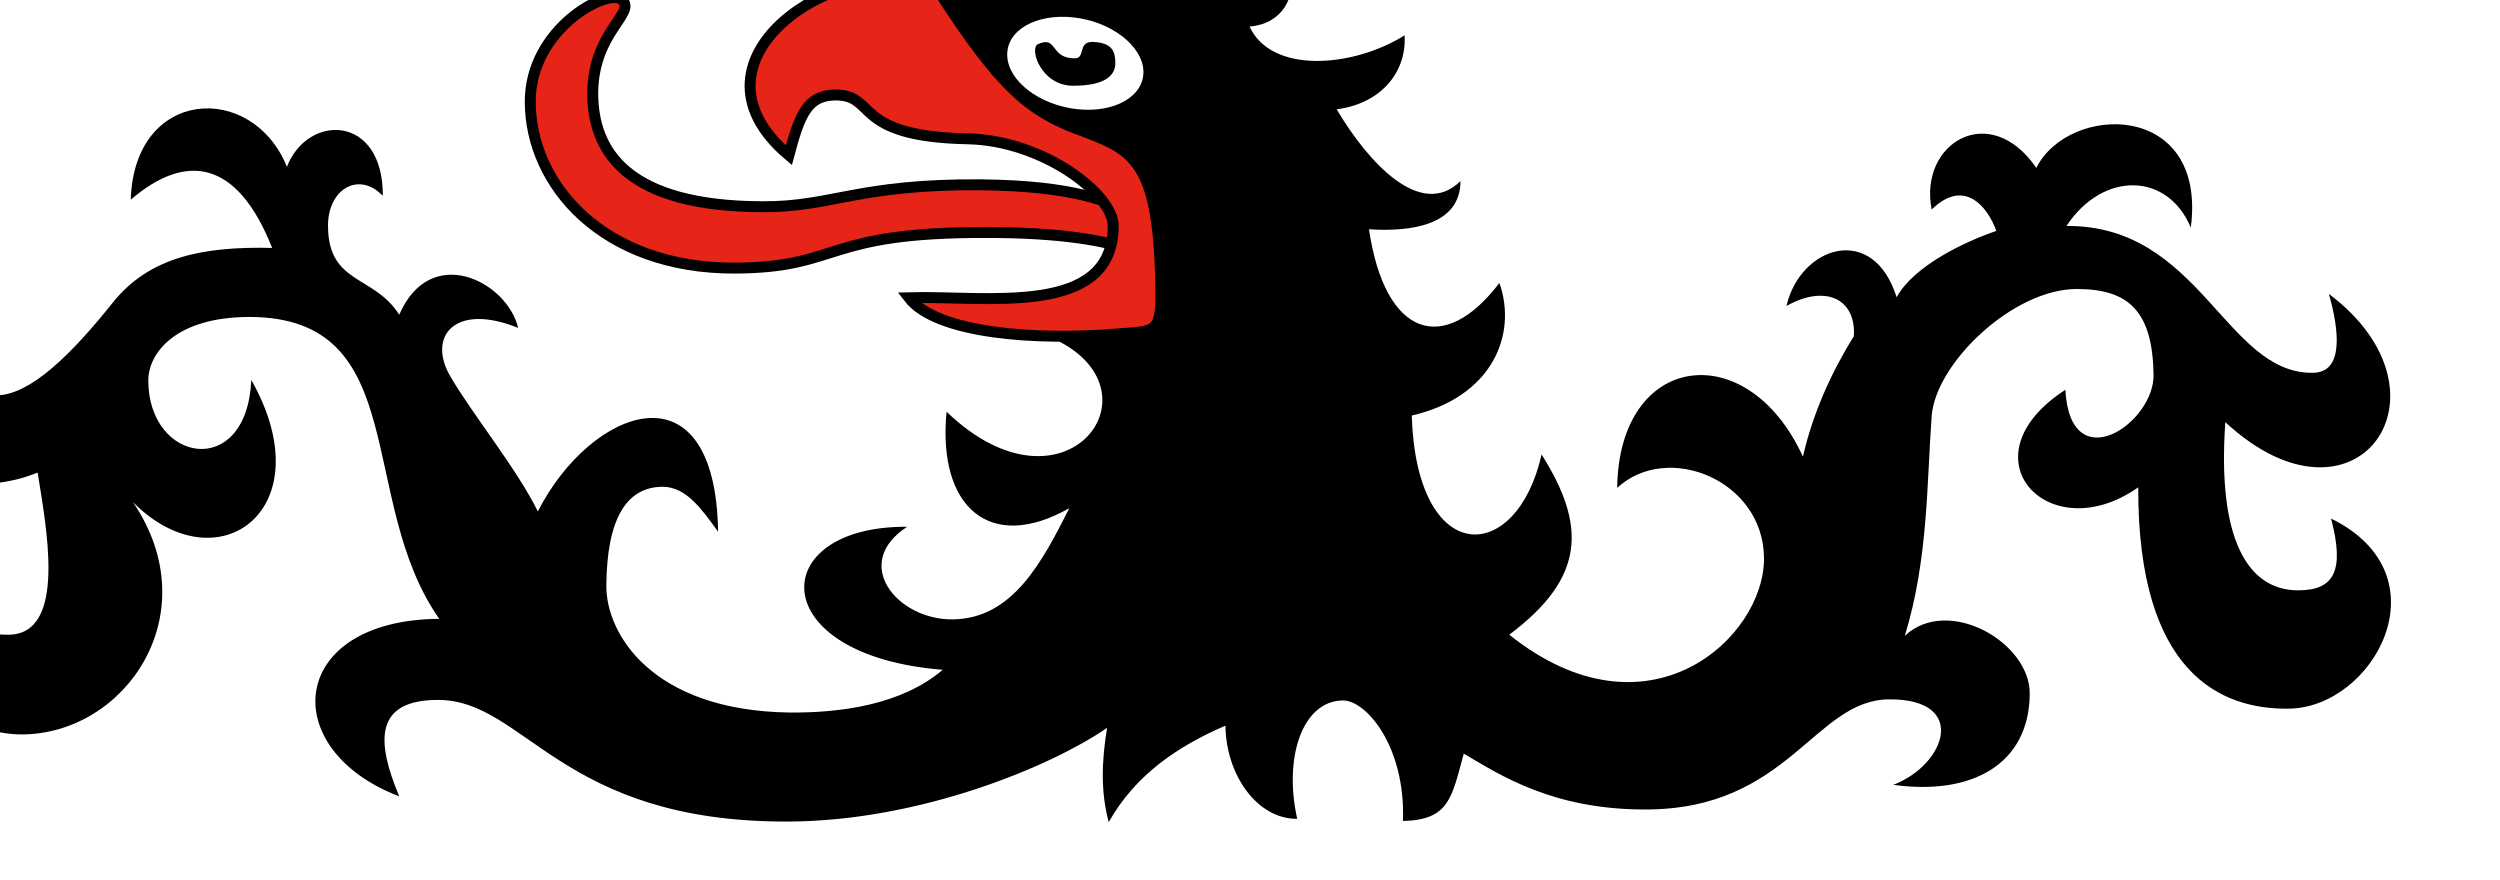<?xml version="1.0" encoding="utf-8"?>
<!-- Generator: Adobe Illustrator 21.0.0, SVG Export Plug-In . SVG Version: 6.00 Build 0)  -->
<svg version="1.0"
	 id="svg93" transform="translate(-20.131,-10.85)" inkscape:version="0.92.4 (5da689c313, 2019-01-14)" sodipodi:docname="test_01.svg" xmlns:cc="http://creativecommons.org/ns#" xmlns:dc="http://purl.org/dc/elements/1.1/" xmlns:inkscape="http://www.inkscape.org/namespaces/inkscape" xmlns:rdf="http://www.w3.org/1999/02/22-rdf-syntax-ns#" xmlns:sodipodi="http://sodipodi.sourceforge.net/DTD/sodipodi-0.dtd" xmlns:svg="http://www.w3.org/2000/svg"
	 xmlns="http://www.w3.org/2000/svg" xmlns:xlink="http://www.w3.org/1999/xlink" x="0px" y="0px" viewBox="0 0 456.3 160.7"
	 style="enable-background:new 0 0 456.3 160.7;" xml:space="preserve">
<style type="text/css">
	.st0{fill:#E62518;stroke:#000000;stroke-width:2;}
</style>
<sodipodi:namedview  bordercolor="#666666" borderopacity="1" gridtolerance="10" guidetolerance="10" id="namedview107" inkscape:current-layer="svg93" inkscape:cx="312.26257" inkscape:cy="59.910639" inkscape:pageopacity="0" inkscape:pageshadow="2" inkscape:window-height="1058" inkscape:window-maximized="1" inkscape:window-width="1920" inkscape:window-x="1912" inkscape:window-y="-8" inkscape:zoom="2.2316785" objecttolerance="10" pagecolor="#ffffff" showgrid="false">
	</sodipodi:namedview>
<title  id="title2">Wappen des Bezirks Steglitz-Zehlendorf</title>
<desc  id="desc4">Das Wappen des Berliner Bezirks Steglitz-Zehlendorf</desc>
<path id="path85" inkscape:connector-curvature="0" d="M211.8,72.4c21.5,9.2,2.9,34.6-18.9,13.6c-1.7,17.5,8,25.8,22.4,17.6
	c-4.9,9.7-10.3,20.2-21.3,20.3c-10.1,0.1-18.6-10.2-8.3-16.9c-25.8-0.2-26.3,23.5,6.5,26.1c-7.5,6.4-18.7,7.9-28.1,7.8
	c-25.1-0.4-33.4-14.5-33.3-23.2c0.1-12.2,3.7-18,10.3-18c4.3,0,7.2,4.2,10.1,8.2c-0.5-31.4-23.3-22.6-32.9-3.7
	c-3.9-7.9-12-17.8-16-24.7c-4.2-7.2,0.8-13.5,12.4-8.8c-2-8.5-16-15.6-21.7-2.4c-4.6-7.3-12.9-5.5-13-16.1c-0.1-6.8,5.6-10.2,10-5.6
	c0.1-14.9-13.7-15.1-17.5-5.3C66.2,25.7,44.6,26.8,44,47.3c10-8.6,19.4-7.4,25.8,8.8c-12.5-0.3-22.4,1.6-29.1,10
	c-7.5,9.4-15,16.8-21.1,16.9c-5.4,0.1-10.9-5-6.2-11.5C0.1,72.4-1.8,83.7,2.3,93.5c2,4.8,14,8,24.7,3.6c1.5,9.6,5.5,29.5-5.3,29.6
	c-6.5,0.1-12.9-3.6-14.3-13.1c-14.9,22.8,7.2,31.3,16.6,31.3c19.1,0,34.2-22.1,20.4-42.4C59.8,118,79.4,103.9,66,80.2
	c-0.8,18.3-18.8,15.2-18.8,0.1c0-5,5-11.6,18.5-11.6c29.8,0.1,19.4,33.4,34.6,55.1c-27.6,0.2-29.8,23.8-7.3,32.4
	c-4.2-10-4.6-17.6,7.1-17.6c15.9,0,22.3,22.4,64,22.2c23.9-0.1,47.8-10,58.1-17.1c-1,6-1.2,11.7,0.3,17.2
	c4.9-8.7,12.7-13.9,21.3-17.6c0.1,9.1,5.9,17.1,13.1,17c-2.5-11.1,0.9-21.5,8.3-21.6c4.2-0.1,11.5,8.3,11,22
	c8.5-0.2,8.9-4.3,11.1-12.3c6.6,3.9,16.2,10.2,33,10.2c26.4,0.1,31-20.2,44.8-20.1c14.3,0,10.2,11.9,0.6,15.6
	c14.4,2,24.8-3.8,24.9-16.6c0.1-9.4-14.9-18-22.8-10.6c4.3-14,4-28,4.9-40.1c0.7-9.6,14.8-23.2,26.5-23.2c9.6,0,13.8,4.2,14,15.6
	c0.2,8.9-15.2,19.3-16.1,2.8c-19,12.3-3,29.3,13.3,17.8c-0.1,34.2,15.3,40.5,27.3,40.4c15.6,0,29.1-24.3,7.9-34.7
	c2.5,9.5,0.6,13.1-6,13.1c-9.3,0-14.8-9.5-13.3-30.7c23.8,22.1,43.2-5.2,18.9-23.4c1.9,6.7,2.8,14.5-3.1,14.4
	c-15.8,0-20.5-27-44.8-26.8c6.7-10.1,18.5-9.8,22.7,0.3c3-23.2-22.3-22.7-28.2-10.9c-8.5-12.4-21.5-4.5-19.1,7.6
	c5.8-5.7,10.1-0.8,11.8,3.9c-5.6,1.9-15,6.3-18.2,12.1c-4.3-13.7-17.6-9.3-20.1,1.6c6.9-3.9,12.7-1.5,12.3,5.5
	c-4.1,6.6-7.5,14.1-9.3,22c-10.1-22.1-33.6-19.1-33.9,5.7c9.2-8.5,26.7-1.4,26.8,12.8c0.1,14.6-21.2,34.2-46.5,14
	c13.9-10.4,14.1-19.9,5.9-32.9c-4.5,20.2-22.8,20.9-23.7-7.1c14.8-3.4,19.3-14.9,16-24.2c-10.1,13.3-20.9,9.9-23.8-9.8
	c7.6,0.5,16.7-0.7,16.7-8.8c-7.2,7.1-16.8-3.3-22.6-13.1c7.9-1,12.8-6.6,12.4-13.5c-9.4,5.9-24.3,7.1-28.3-1.6
	c6-0.5,8.5-5.3,7.7-10.8c-3.3,3.8-9.3,5-14.3,5c-13.1,0.1-24.4-9.7-33.3-9.7c-14.6,0.1-19,10-21,17.1c5.7,12.2,41.4,13.8,41.7,48.2
	 M228.8,24.6c-0.5,4.5-6.4,7.2-13.3,6c-6.8-1.2-12-5.8-11.5-10.4c0.5-4.5,6.4-7.2,13.3-6C224.1,15.4,229.3,20.1,228.8,24.6
	 M209.6,18.9c-1.7,0.7,0.5,7.6,6.4,7.6c6.3,0,7.7-2.2,7.7-4.1c0-2.1-0.5-3.8-4.2-3.9c-2.7,0-1.2,3-3.2,3
	C211.7,21.5,213.2,17.3,209.6,18.9"/>
<g id="g91" transform="translate(-996.186,-10171.716)">
	<path id="path87" inkscape:connector-curvature="0" class="st0" d="M1223.3,10221.4c-4.9-2-10.6-4.9-27.8-5.1
		c-22.6-0.2-27.4,4.1-40.1,4c-24.5-0.1-30.9-9.9-30.9-20.8c0.1-11.2,8.1-14.6,5.3-17c-2.6-2.2-16.7,5.3-16.7,18.6
		c0,15.2,13.3,30.5,37.4,30.4c19.4-0.1,15.9-6.6,46-6.5c13,0,21.9,1.4,27.1,3.5"/>
	<path id="path89" inkscape:connector-curvature="0" class="st0" d="M1187.3,10180.4c-16.9-7.1-48.1,12.7-27,30.5
		c2-7.5,3.4-10.9,8.4-11c7.8-0.1,2.9,7.6,24.3,8c13.7,0.3,26.5,10.1,26.5,15.9c0,16.8-23.2,12.7-37.3,13.1c5,6.5,23.1,7.9,38.3,6.6
		c6.3-0.5,7.7,0,7.7-7.2c-0.2-23.9-4.5-26.2-14.2-29.8C1204.3,10203,1199.1,10198.8,1187.3,10180.4"/>
</g>
</svg>
